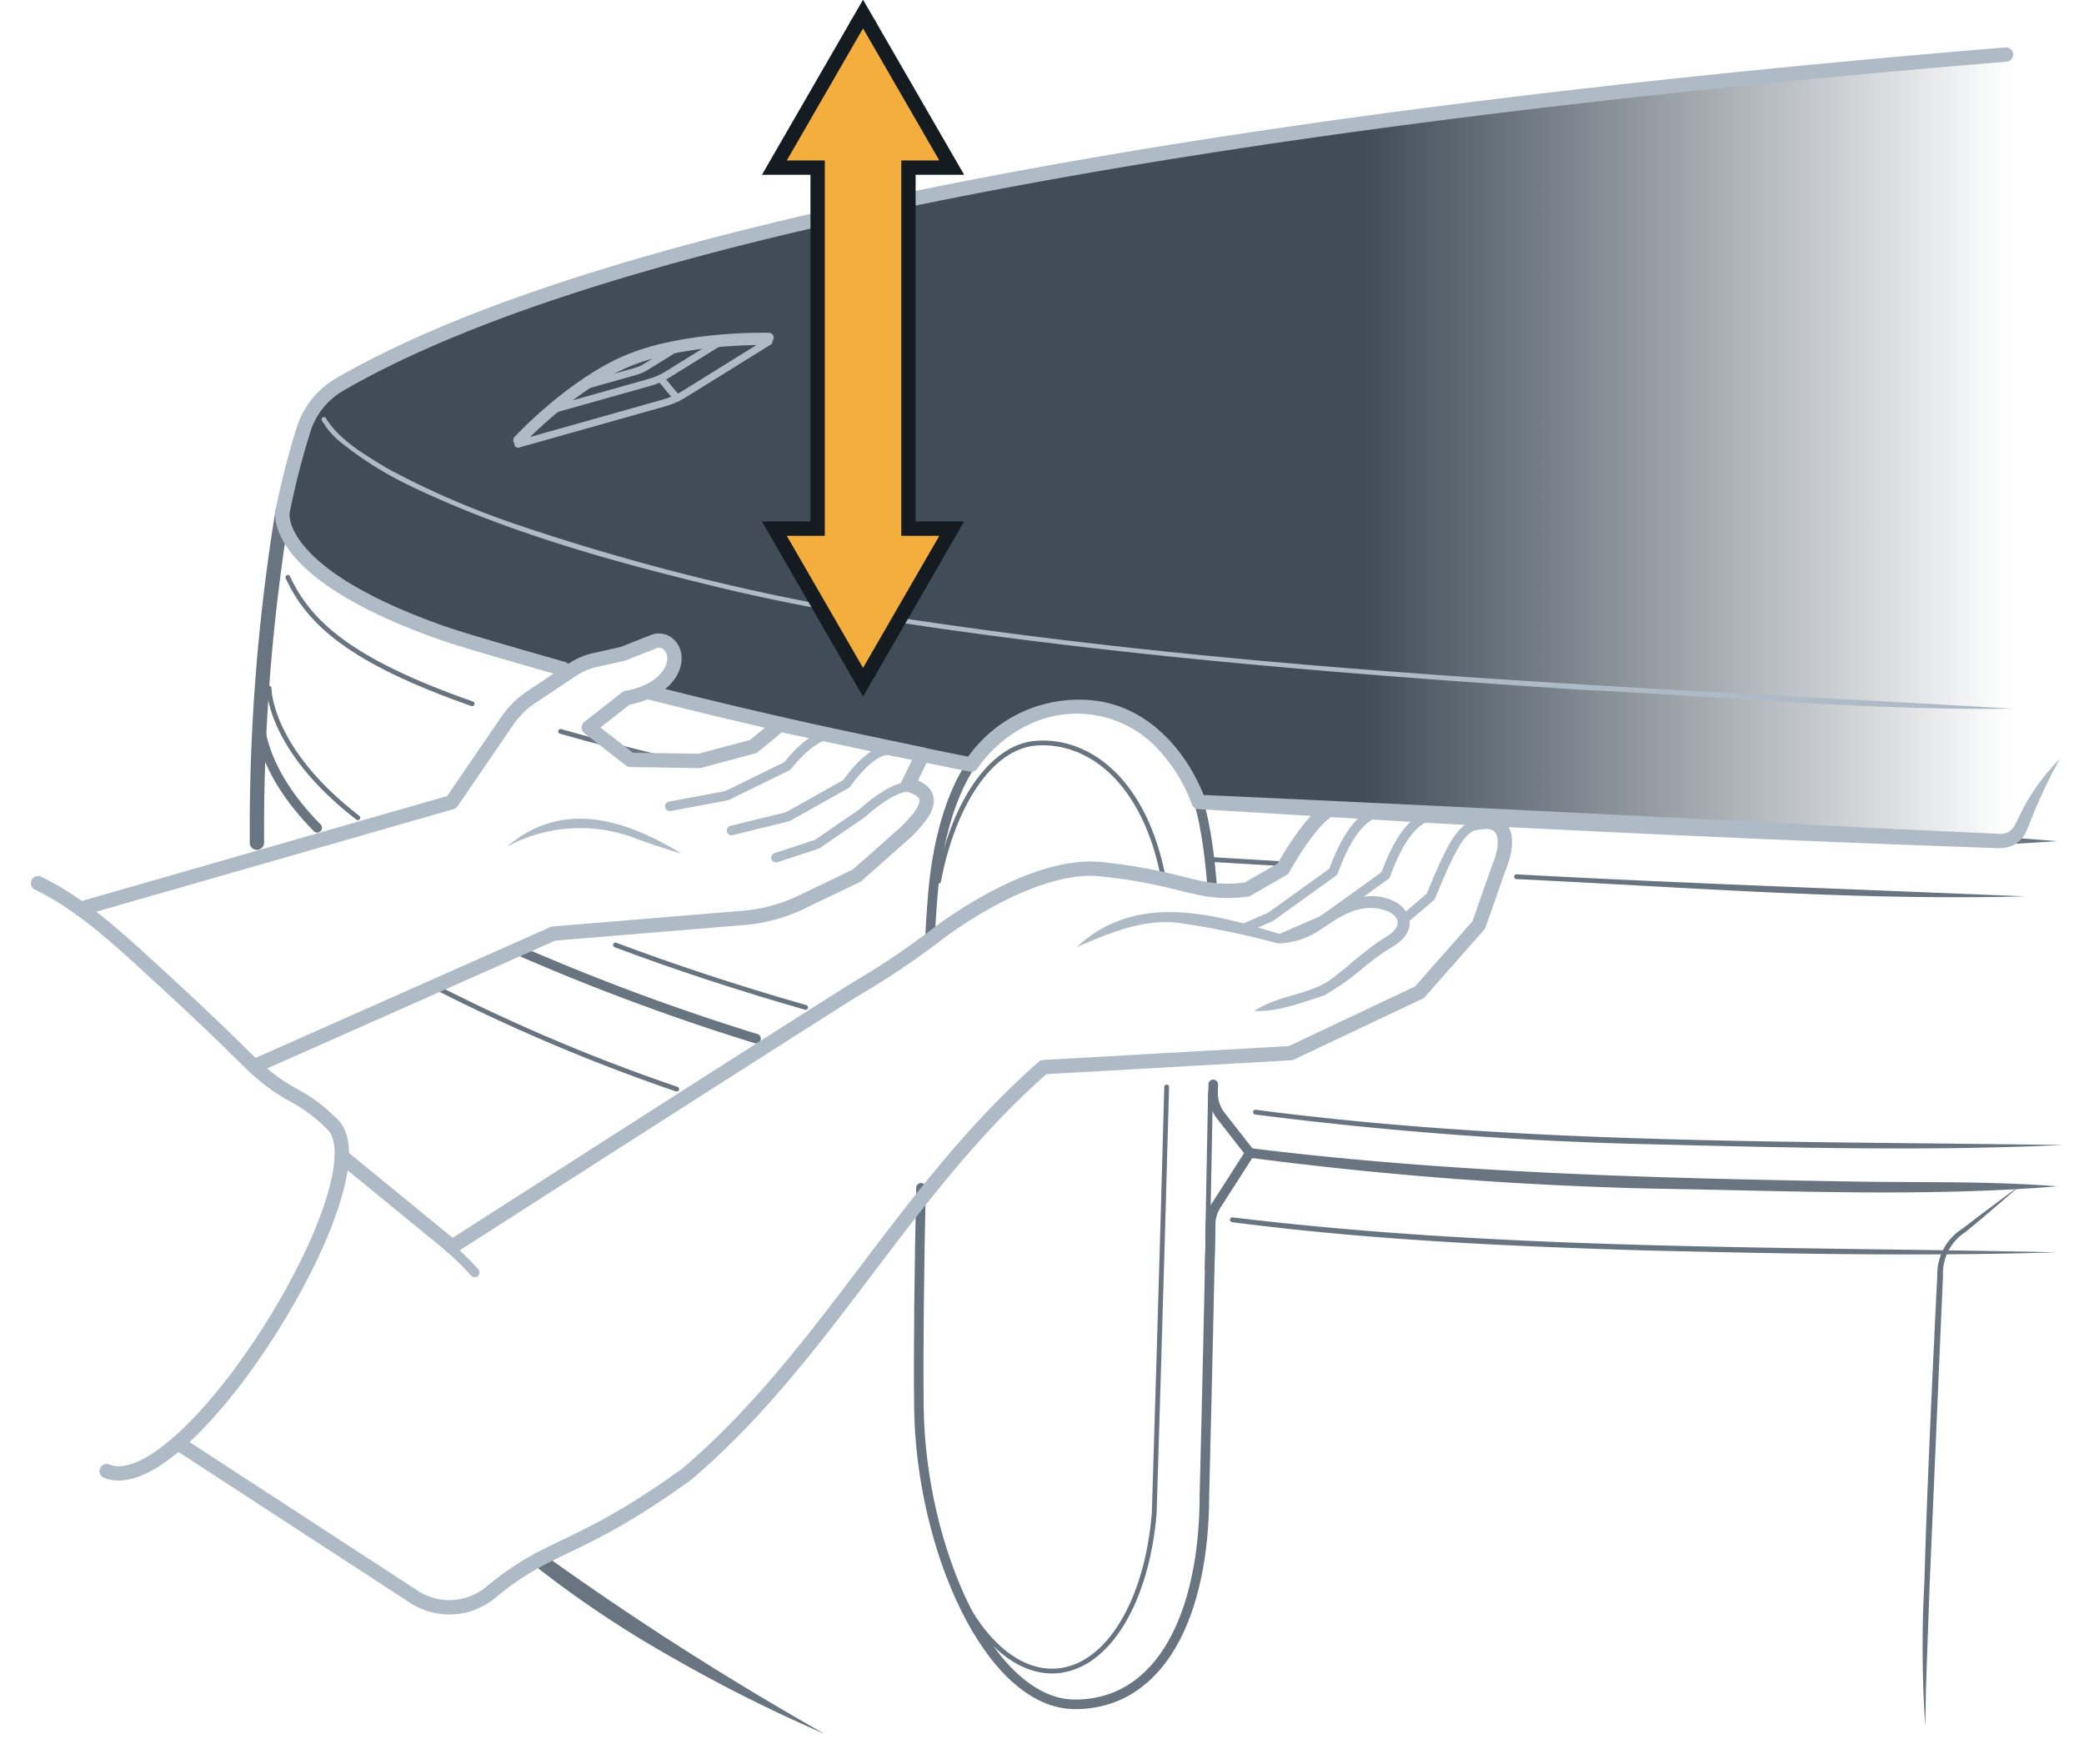 <svg xmlns="http://www.w3.org/2000/svg" xmlns:xlink="http://www.w3.org/1999/xlink" width="218" height="184.554" viewBox="0 0 218 184.554"><defs><linearGradient id="fcf911ed-22ef-41e2-aeae-63d0a21aad73" x1="210.308" y1="46.618" x2="142.909" y2="46.618" gradientUnits="userSpaceOnUse"><stop offset="0" stop-color="#404d59" stop-opacity="0"/><stop offset="1" stop-color="#404d59"/></linearGradient></defs><g id="a74df101-025f-4404-9775-827e70c54e7a" data-name="below"><path d="M56.811,162.546A320.876,320.876,0,0,0,86.269,181.37a156.906,156.906,0,0,1-15.716-7.861,113.826,113.826,0,0,1-14.644-9.765.75.75,0,0,1,.9-1.2Z" style="fill:#687581"/><path d="M29.556,53.526a206.4,206.4,0,0,0-2.682,33.65v.968" style="fill:none;stroke:#687581;stroke-linecap:round;stroke-linejoin:round;stroke-width:1.5px"/><path d="M126.822,93.085c-.46-6.484-1.438-9.2-1.438-9.2" style="fill:none;stroke:#687581;stroke-linecap:round;stroke-linejoin:round"/><path d="M96.343,124.243c-.19,8.5-.286,16.9-.219,22.916.162,14.793,7.4,31.116,16.338,31.116s13.507-9.334,13.527-21.851c0,0,.352-13.817.652-28.379" style="fill:none;stroke:#687581;stroke-linecap:round;stroke-linejoin:round"/><path d="M101.61,79.982S98.4,83.924,97.587,93.515c-.073.852-.145,1.858-.216,3q-.057.889-.1,1.777" style="fill:none;stroke:#687581;stroke-linecap:round;stroke-linejoin:round"/><path d="M215.2,87.988l-7.1.442a.5.5,0,0,1-.062-1,.591.591,0,0,1,.1,0l7.056.557Z" style="fill:#687581"/><path d="M130.814,120.1c20.965,2.594,42.137,3.14,63.244,3.493,7.047.114,14.09-.062,21.145.5-14.081,1.136-28.208.453-42.313.237a395.916,395.916,0,0,1-42.214-3.236.5.5,0,0,1,.138-.99Z" style="fill:#687581"/><path d="M134.355,90.354c-2.193-.127-3.447-.2-3.447-.2l-4.382-.26" style="fill:none;stroke:#687581;stroke-linecap:round;stroke-linejoin:round;stroke-width:0.5px"/><path d="M211.769,93.761c-17.72.464-35.449-.968-53.144-1.807a.25.25,0,0,1,.027-.5c15.662.881,37.681,1.647,53.117,2.306Z" style="fill:#687581"/><path d="M131.371,116.084c27.983,3.651,56.254,3.253,84.405,3.688-14.089.644-28.2.286-42.292-.06a398.75,398.75,0,0,1-42.182-3.133.25.25,0,1,1,.069-.495Z" style="fill:#687581"/><path d="M54.756,99.644a235.429,235.429,0,0,0,24.329,8.994" style="fill:none;stroke:#687581;stroke-linecap:round;stroke-linejoin:round"/><path d="M27.2,75.625s-.075,4.831,5.98,10.964" style="fill:none;stroke:#687581;stroke-linecap:round;stroke-linejoin:round"/><path d="M211.378,123.948q-2.832,2.492-5.735,4.894a5.145,5.145,0,0,0-2.392,4.587c-.372,8.422-1.016,23.564-1.386,32-.087,2.414-.325,8.936-.4,11.29-.017,1.253-.035,2.507-.074,3.767a123.315,123.315,0,0,1-.083-15.077c.254-9.49.875-22.425,1.344-32a5.662,5.662,0,0,1,2.692-4.933q2.988-2.3,6.036-4.519Z" style="fill:#687581"/><path d="M122.042,113.7c-.468,17.642-1.3,44.522-1.3,44.522-.723,9.177-4.808,16.171-10.222,16.556-4.259.3-8.283-3.558-10.788-9.592" style="fill:none;stroke:#687581;stroke-linecap:round;stroke-linejoin:round;stroke-width:0.5px"/><path d="M98.184,92.171c1.445-7.724,5.315-14.088,10.23-14.438,5.6-.4,11.415,4.1,13.306,14.239" style="fill:none;stroke:#687581;stroke-linecap:round;stroke-linejoin:round;stroke-width:0.5px"/><path d="M126.911,113.425l-.014.858a3.85,3.85,0,0,0,.814,2.426l3.034,3.885-3.5,5.457a3.846,3.846,0,0,0-.607,1.994l-.1,4.641" style="fill:none;stroke:#687581;stroke-linecap:round;stroke-linejoin:round"/><path d="M45.211,103.071a191.747,191.747,0,0,0,25.576,10.852" style="fill:none;stroke:#687581;stroke-linecap:round;stroke-linejoin:round;stroke-width:0.5px"/><path d="M128.946,127.339c28.613,3.457,57.487,3.025,86.253,3.654-14.4.442-28.808.145-43.207-.2-14.394-.435-28.808-1.094-43.111-2.956a.25.25,0,0,1,.065-.5Z" style="fill:#687581"/><line x1="126.622" y1="114.283" x2="126.328" y2="129.738" style="fill:none;stroke:#687581;stroke-linecap:round;stroke-linejoin:round;stroke-width:0.5px"/><path d="M58.638,76.506c3.517,1,7.474,2.026,11.931,3.1" style="fill:none;stroke:#687581;stroke-linecap:round;stroke-linejoin:round;stroke-width:0.5px"/><path d="M30.111,60.389c2.184,4.717,6.457,8.738,19.278,13.224" style="fill:none;stroke:#687581;stroke-linecap:round;stroke-linejoin:round;stroke-width:0.5px"/><path d="M64.381,98.847c6.022,2.261,12.663,4.462,19.889,6.527" style="fill:none;stroke:#687581;stroke-linecap:round;stroke-linejoin:round;stroke-width:0.5px"/><path d="M28.151,71.987s-.1,6.3,9.283,13.554" style="fill:none;stroke:#687581;stroke-linecap:round;stroke-linejoin:round;stroke-width:0.5px"/></g><g id="b1336038-b215-4912-9881-b176c7270318" data-name="illustration"><path d="M35.529,40.222c34.34-19.91,118.26-30.12,179.81-34.96v74.3a33.7,33.7,0,0,0-3.99,7.11,2.242,2.242,0,0,1-2.11,1.3c-30.19-1.14-83.85-4.08-83.85-4.08s-2.91-8.9-11.05-9.89c-8.41-.99-12.73,5.98-12.73,5.98s-1.91-.38-5.09-1.05l-4.2-.87c-7.26-1.58-15.69-3.393-24.636-5.706,2.79-1.3,3.384-3.753,2.151-4.914a1.507,1.507,0,0,0-1.566-.279l-3.213,1.269-2.925.657a7,7,0,0,0-2.34,1l-.126.09c-3.114-.891-10.645-3.006-13.4-3.976-18.05-6.34-16.7-12.68-16.7-12.68a81.447,81.447,0,0,1,2.21-8.64A8.433,8.433,0,0,1,35.529,40.222Z" style="fill:url(#fcf911ed-22ef-41e2-aeae-63d0a21aad73)"/><path d="M58.911,69.97C56.085,69.15,48.8,67.1,46.259,66.206c-18.044-6.34-16.7-12.68-16.7-12.68a82.416,82.416,0,0,1,2.211-8.643,8.355,8.355,0,0,1,3.765-4.666C68.862,20.9,148.891,10.713,209.843,5.708" style="fill:none;stroke:#aebbc7;stroke-linecap:round;stroke-linejoin:round;stroke-width:1.5px"/><path d="M215.465,79.4a53.088,53.088,0,0,0-3.13,6.671l-.282.683a2.979,2.979,0,0,1-2.025,1.864,5.834,5.834,0,0,1-1.682.074c-17.019-.565-42.231-1.7-59.3-2.636l-23.7-1.423a.758.758,0,0,1-.672-.516,17.022,17.022,0,0,0-3.842-6.073,11.585,11.585,0,0,0-13.193-2.258,13.7,13.7,0,0,0-5.388,4.591.751.751,0,0,1-.782.342c-11.38-2.28-22.709-4.757-33.96-7.631a.75.75,0,1,1,.374-1.453c11.206,2.863,22.529,5.339,33.874,7.611l-.782.342a14.2,14.2,0,0,1,13.873-6.259c5.459.8,9.421,5.362,11.252,10.322l-.671-.516c21.124.944,50.009,2.393,71.124,3.5l11.853.548.741.037a1.746,1.746,0,0,0,.531-.026c.842-.193,1.071-.857,1.486-1.673a21.506,21.506,0,0,1,4.3-6.125Z" style="fill:#aebbc7"/><path d="M54.184,46.455l15.262-4.3a8.344,8.344,0,0,0,2.146-.945l8.845-5.489s-8.493-.25-14.549,2.2S54.184,46.455,54.184,46.455Z" style="fill:none;stroke:#aebbc7;stroke-linecap:round;stroke-linejoin:round;stroke-width:0.75px"/><path d="M57.735,42.873,67.942,40a7.4,7.4,0,0,0,1.9-.836l5.968-3.7" style="fill:none;stroke:#aebbc7;stroke-linecap:round;stroke-linejoin:round;stroke-width:0.75px"/><path d="M60.767,40.459l5.722-1.61a4.143,4.143,0,0,0,1.064-.468L70.9,36.305" style="fill:none;stroke:#aebbc7;stroke-linecap:round;stroke-linejoin:round;stroke-width:0.75px"/><path d="M80.437,35.311s-8.493-.25-14.549,2.194-11.7,8.535-11.7,8.535" style="fill:none;stroke:#aebbc7;stroke-linecap:round;stroke-linejoin:round"/><path d="M8.415,95.061,47.24,83.915l5.814-8.5a9.373,9.373,0,0,1,2.54-2.509l4.3-2.865a6.949,6.949,0,0,1,2.34-1l2.928-.653,3.211-1.273a1.5,1.5,0,0,1,1.564.29c1.526,1.41.279,4.791-4.387,5.594l-3.964,3.1,4.364,3.386,7.2.109,5.663-1.511L81.573,75.8l14.941,3.131-1.528,3.137c3.141.884,2.073,2.716-.255,5l-5.1,4.513-5.8,2.788a17.25,17.25,0,0,1-6.243,1.656l-19.7,1.63L26.579,111.546" style="fill:none;stroke:#aebbc7;stroke-linecap:round;stroke-linejoin:round;stroke-width:1.5px"/><path d="M53.051,88.553c5.77-4.955,12.383-2.827,18.218.713-1.568-.408-3.084-.979-4.588-1.485a16.033,16.033,0,0,0-13.63.772Z" style="fill:#aebbc7"/><path d="M95.823,82.437c-1.876-.9-5.59,2.591-5.59,2.591L85.478,88.3l-4.309,1.411" style="fill:none;stroke:#aebbc7;stroke-linecap:round;stroke-linejoin:round"/><path d="M93.534,78.626c-2.056-.987-4.978,3.343-4.978,3.343l-6.137,3.45-5.9,1.453" style="fill:none;stroke:#aebbc7;stroke-linecap:round;stroke-linejoin:round"/><path d="M87.516,77.066c-2-1.1-5.158,3.058-5.158,3.058l-6.321,3.1-5.97,1.118" style="fill:none;stroke:#aebbc7;stroke-linecap:round;stroke-linejoin:round"/><path d="M11.158,153.884c8.367,3.369,29.313-30.679,23.636-36.263-3.821-3.758-4.564-2.417-9.065-6.894-4.715-4.69-10.088-9.546-10.088-9.546-4.429-4.106-7.847-6.959-11.665-8.8" style="fill:none;stroke:#aebbc7;stroke-linecap:round;stroke-linejoin:round;stroke-width:1.5px"/><path d="M18.605,150.938l24.78,16.142a6.791,6.791,0,0,0,8.057-.608c6.26-5.172,8.965-4.033,20.366-12.25,14.636-12.427,22.644-29.687,37.353-42.6l25.852-1.462,13.476-6.372,6.2-7.038,2.071-5.9c1.317-3.121.779-5.548-2.535-4.732l-.072-.615-14.992-.858c-2.15,1.07-4.959,6.236-4.959,6.236l-3.786,2.171c-5.31.628-6.188-1.181-15.252-2.133-6.329-.665-14.413,4.771-16.794,6.551A84.244,84.244,0,0,1,89.6,103.4c-3.323,2.034-28.582,18.211-42.3,27l-11.53-9.434" style="fill:none;stroke:#aebbc7;stroke-linecap:round;stroke-linejoin:round;stroke-width:1.5px"/><path d="M155.332,86.183c-2.175,0-3.025,1.166-5.684,7.611l-2.84,2.421" style="fill:none;stroke:#aebbc7;stroke-linecap:round;stroke-linejoin:round"/><path d="M150.17,85.269c-.923.056-3.078.335-5.247,6.281l-6.549,4.709-4.4,1.913" style="fill:none;stroke:#aebbc7;stroke-linecap:round;stroke-linejoin:round"/><path d="M144.713,84.906c-.923.056-3.078.335-5.247,6.281l-6.549,4.71-2.963,1.288" style="fill:none;stroke:#aebbc7;stroke-linecap:round;stroke-linejoin:round"/><path d="M112.648,99.053c6.111-5.695,14.1-3.564,21.252-1.345.018,0-.171-.018-.169-.018a7.683,7.683,0,0,0,3.659-1.321c2.29-1.737,5.307-3.517,8.32-2.152,1.176.426,2.286,2.053,1.468,3.363-.548,1.072-1.8,1.566-2.629,2.172-.562.388-1.113.806-1.66,1.238a25.937,25.937,0,0,1-4.406,3.149c-2.389.758-4.7,1.69-7.264,1.62,2.373-1.618,5.277-1.631,7.68-3.088,1.668-1.176,3.245-2.7,4.95-3.912.878-.711,2.428-1.214,2.354-2.369-.231-1.033-1.793-1.412-2.8-1.418-2.062-.006-3.656,1.216-5.378,2.339a7.9,7.9,0,0,1-4.4,1.357,86.263,86.263,0,0,0-10.655-2.175c-3.613-.307-7.014,1.144-10.316,2.56Z" style="fill:#aebbc7"/><path d="M46.884,130.4a26.778,26.778,0,0,1,2.769,2.7" style="fill:none;stroke:#aebbc7;stroke-linecap:round;stroke-linejoin:round"/><path d="M34.138,43.812c1.464,2.31,4.1,3.792,6.4,5.194A88.245,88.245,0,0,0,53.46,54.662,236.6,236.6,0,0,0,97.443,65.108c37.387,5.486,75.729,6.827,113.139,9.019-14.843.223-30.456-1.289-45.535-2-22.614-1.49-45.237-3.277-67.678-6.521C90.02,64.532,82.3,63.157,75.084,61.412,64.077,58.745,53.05,55.705,42.806,50.776a37.327,37.327,0,0,1-7.223-4.559,8.354,8.354,0,0,1-1.913-2.229.248.248,0,0,1,.1-.335.261.261,0,0,1,.365.159Z" style="fill:#aebbc7"/><line x1="69.094" y1="39.57" x2="70.821" y2="41.638" style="fill:none;stroke:#aebbc7;stroke-linecap:round;stroke-linejoin:round;stroke-width:0.75px"/></g><g id="f2229a95-2dce-4986-9c81-7869fd09f913" data-name="above"><line x1="90.28" y1="2.969" x2="90.28" y2="69.861" style="fill:none;stroke:#141b21;stroke-linecap:round;stroke-width:3px"/><rect x="86.28" y="14.451" width="8" height="43.929" style="fill:none;stroke:#141b21;stroke-linecap:round;stroke-width:3px"/><polygon points="82.302 16.785 90.28 2.969 98.259 16.785 82.302 16.785" style="fill:none;stroke:#141b21;stroke-linecap:round;stroke-width:3px"/><polygon points="82.302 56.045 90.28 69.861 98.259 56.045 82.302 56.045" style="fill:none;stroke:#141b21;stroke-linecap:round;stroke-width:3px"/><line x1="90.28" y1="14.451" x2="90.28" y2="58.379" style="fill:none;stroke:#f4ae3d;stroke-miterlimit:10;stroke-width:8px"/><polygon points="82.302 16.785 90.28 2.969 98.259 16.785 82.302 16.785" style="fill:#f4ae3d"/><polygon points="82.302 56.045 90.28 69.861 98.259 56.045 82.302 56.045" style="fill:#f4ae3d"/></g></svg>